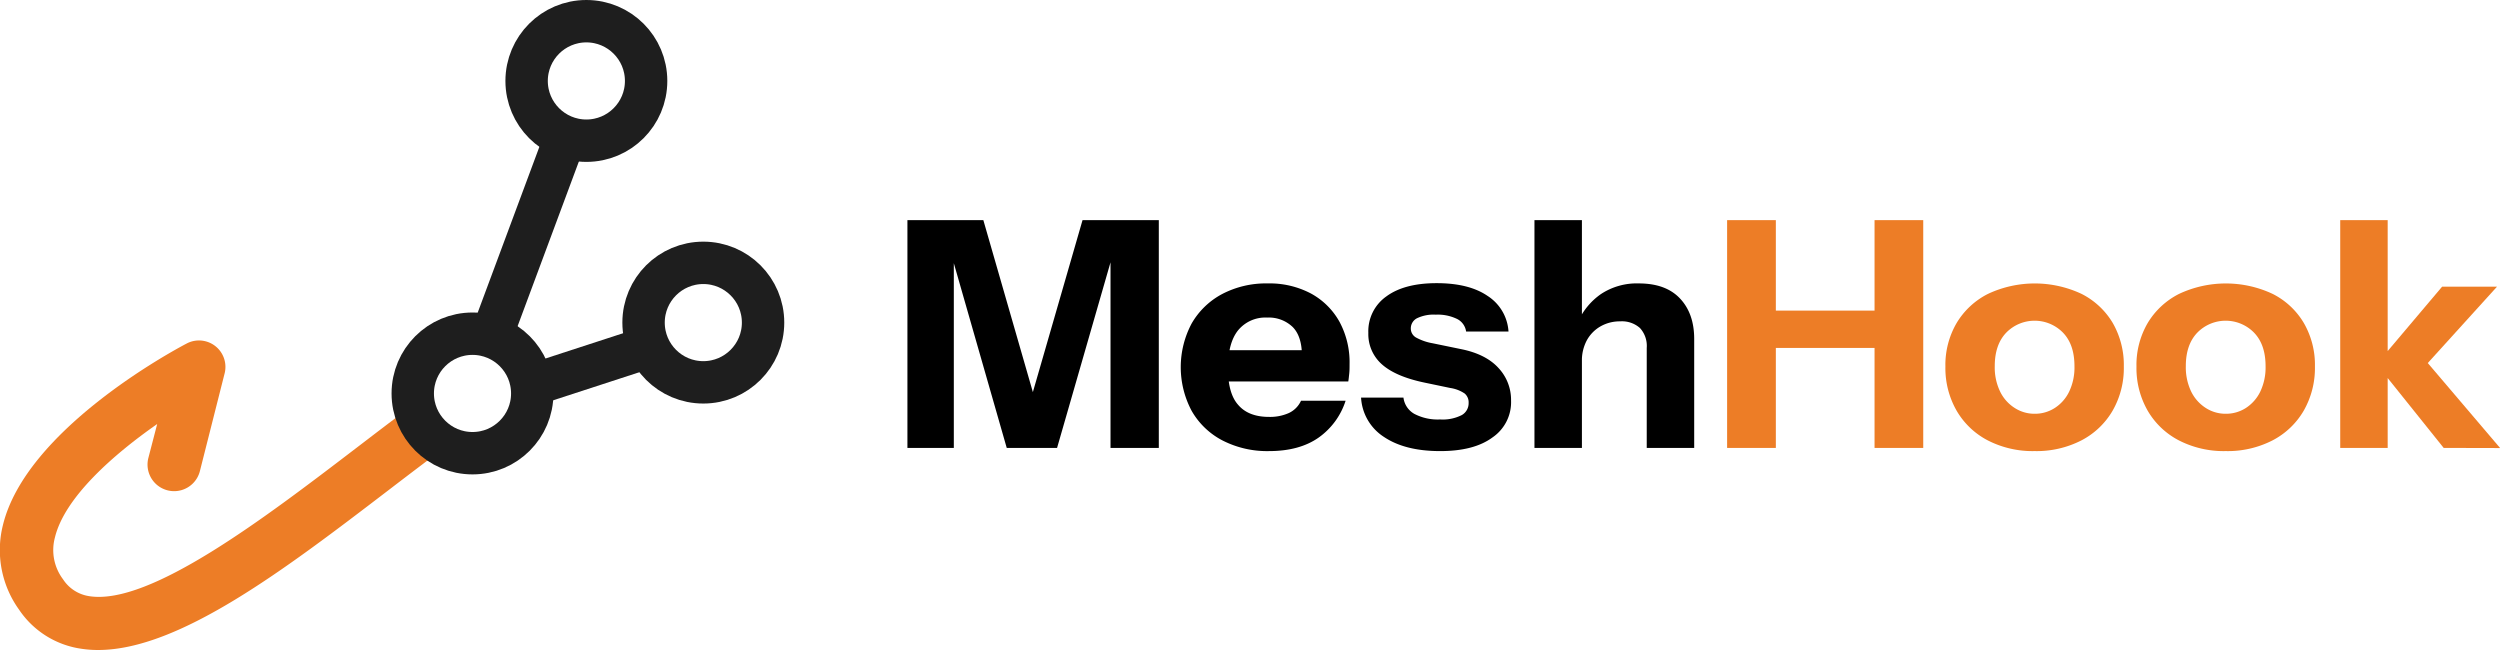 <svg id="Layer_1" data-name="Layer 1" xmlns="http://www.w3.org/2000/svg" viewBox="0 0 567.35 147.51"><defs><style>.cls-1{fill:#ed7d26;}.cls-2,.cls-3{fill:none;stroke:#1e1e1e;stroke-miterlimit:10;}.cls-2{stroke-width:9.62px;}.cls-3{stroke-width:9.56px;}</style></defs><path d="M222.26,302.83V251.14h17.23L253.85,301H247.6L262,251.14h17.31v51.69H268.35V254.22h1.87l-14,48.61H244.8L231,254.66h1.79v48.17Z" transform="translate(-16.33 -201.18)"/><path d="M304.39,303.55a22.2,22.2,0,0,1-10.62-2.41,17.15,17.15,0,0,1-7-6.71,21.1,21.1,0,0,1,0-19.85,17.41,17.41,0,0,1,6.93-6.68A21.41,21.41,0,0,1,304,265.5a20.07,20.07,0,0,1,9.84,2.29,16.34,16.34,0,0,1,6.46,6.39,19.37,19.37,0,0,1,2.3,9.62c0,.77,0,1.48-.07,2.12s-.12,1.26-.22,1.83H290.61v-7.1h23.05l-1.87,1.29q0-4.45-2.12-6.57a7.82,7.82,0,0,0-5.78-2.12,8,8,0,0,0-6.57,2.87Q295,279,295,284.74t2.33,8.33c1.56,1.82,3.89,2.72,7,2.72a10.42,10.42,0,0,0,4.45-.86,5.65,5.65,0,0,0,2.8-2.8H321.7a16.34,16.34,0,0,1-6.14,8.37Q311.21,303.54,304.39,303.55Z" transform="translate(-16.33 -201.18)"/><path d="M343.16,303.55q-8,0-12.78-3.23a11.34,11.34,0,0,1-5.17-8.91h9.62a4.93,4.93,0,0,0,2.48,3.7,11.45,11.45,0,0,0,5.85,1.26,9.52,9.52,0,0,0,4.92-1,3.08,3.08,0,0,0,1.54-2.76,2.63,2.63,0,0,0-.89-2.12,7.85,7.85,0,0,0-3.27-1.26L339.57,288q-6.52-1.37-9.62-4.13a9.13,9.13,0,0,1-3.09-7.14,9.67,9.67,0,0,1,4.1-8.29q4.08-3,11.41-3t11.56,2.9a10.35,10.35,0,0,1,4.74,8.08h-9.62a3.77,3.77,0,0,0-2-2.83,10,10,0,0,0-4.88-1,8.69,8.69,0,0,0-4.28.82,2.58,2.58,0,0,0-1.39,2.34,2.33,2.33,0,0,0,1.14,2,12,12,0,0,0,3.81,1.33l6.6,1.36q5.54,1.15,8.37,4.28a10.57,10.57,0,0,1,2.83,7.35,9.68,9.68,0,0,1-4.2,8.37Q350.84,303.56,343.16,303.55Z" transform="translate(-16.33 -201.18)"/><path d="M364.56,302.83V251.14h10.77v51.69Zm25.48,0V280.14a6,6,0,0,0-1.54-4.52,6.14,6.14,0,0,0-4.49-1.51,8.79,8.79,0,0,0-4.48,1.15,8.16,8.16,0,0,0-3.09,3.16,9.65,9.65,0,0,0-1.11,4.74l-.94-8.83a15.23,15.23,0,0,1,5.28-6.43,14.75,14.75,0,0,1,8.58-2.4q6.11,0,9.33,3.41t3.23,9.15v24.77Z" transform="translate(-16.33 -201.18)"/><path class="cls-1" d="M408.28,302.83V251.14h11.06v51.69Zm5.17-31.16h33.31v8.47H413.45Zm28.29,31.16V251.14h11.05v51.69Z" transform="translate(-16.33 -201.18)"/><path class="cls-1" d="M478.06,303.55a22.3,22.3,0,0,1-10.59-2.41,17.5,17.5,0,0,1-7.1-6.75,19.38,19.38,0,0,1-2.55-10,18.86,18.86,0,0,1,2.55-9.91,17.48,17.48,0,0,1,7.1-6.6,25,25,0,0,1,21.26,0,17.34,17.34,0,0,1,7.07,6.6,19.13,19.13,0,0,1,2.51,9.91,19.38,19.38,0,0,1-2.55,10,17.52,17.52,0,0,1-7.11,6.75A22.3,22.3,0,0,1,478.06,303.55Zm0-8.47a8.28,8.28,0,0,0,4.56-1.3,9.07,9.07,0,0,0,3.27-3.69,12.71,12.71,0,0,0,1.22-5.78c0-3.31-.87-5.85-2.62-7.65a9,9,0,0,0-12.85,0c-1.75,1.82-2.62,4.35-2.62,7.61a12.58,12.58,0,0,0,1.22,5.78,9.07,9.07,0,0,0,3.27,3.69A8.27,8.27,0,0,0,478.06,295.08Z" transform="translate(-16.33 -201.18)"/><path class="cls-1" d="M521.43,303.55a22.3,22.3,0,0,1-10.59-2.41,17.52,17.52,0,0,1-7.11-6.75,19.38,19.38,0,0,1-2.55-10,18.86,18.86,0,0,1,2.55-9.91,17.5,17.5,0,0,1,7.11-6.6,25,25,0,0,1,21.25,0,17.21,17.21,0,0,1,7.07,6.6,19,19,0,0,1,2.52,9.91,19.48,19.48,0,0,1-2.55,10,17.52,17.52,0,0,1-7.11,6.75A22.3,22.3,0,0,1,521.43,303.55Zm0-8.47a8.33,8.33,0,0,0,4.56-1.3,9.21,9.21,0,0,0,3.27-3.69,12.71,12.71,0,0,0,1.22-5.78c0-3.31-.88-5.85-2.63-7.65a9,9,0,0,0-12.85,0c-1.75,1.82-2.62,4.35-2.62,7.61a12.71,12.71,0,0,0,1.22,5.78,9.21,9.21,0,0,0,3.27,3.69A8.28,8.28,0,0,0,521.43,295.08Z" transform="translate(-16.33 -201.18)"/><path class="cls-1" d="M547.42,302.83V251.14h10.77v51.69Zm23.48,0-15.23-19,14.87-17.59H583l-17.45,19.25.5-3.38,17.66,20.75Z" transform="translate(-16.33 -201.18)"/><path class="cls-1" d="M109.69,293.39c-4,2.94-8.16,6.14-12.47,9.43-20.87,15.95-46.86,35.78-60.6,33.66a8.59,8.59,0,0,1-6-3.86,11,11,0,0,1-1.83-9.45C31,314,42.2,304.25,52,297.41l-2,7.7a6,6,0,1,0,11.69,3l5.6-22.13a6,6,0,0,0-8.66-6.81C55,281.08,22.23,298.88,17,320.32a23.17,23.17,0,0,0,3.66,19.22,20.49,20.49,0,0,0,14.08,8.86,24.62,24.62,0,0,0,3.86.29c18.44,0,42.55-18.42,65.91-36.28,4.26-3.26,8.4-6.42,12.34-9.33" transform="translate(-16.33 -201.18)"/><circle class="cls-2" cx="107.23" cy="89.29" r="13.56"/><circle class="cls-2" cx="133.07" cy="18.37" r="13.56"/><line class="cls-3" x1="111.73" y1="75.73" x2="128.72" y2="30.06"/><circle class="cls-2" cx="159.61" cy="73.21" r="13.56"/><line class="cls-3" x1="119.51" y1="87.78" x2="144.25" y2="79.72"/></svg>